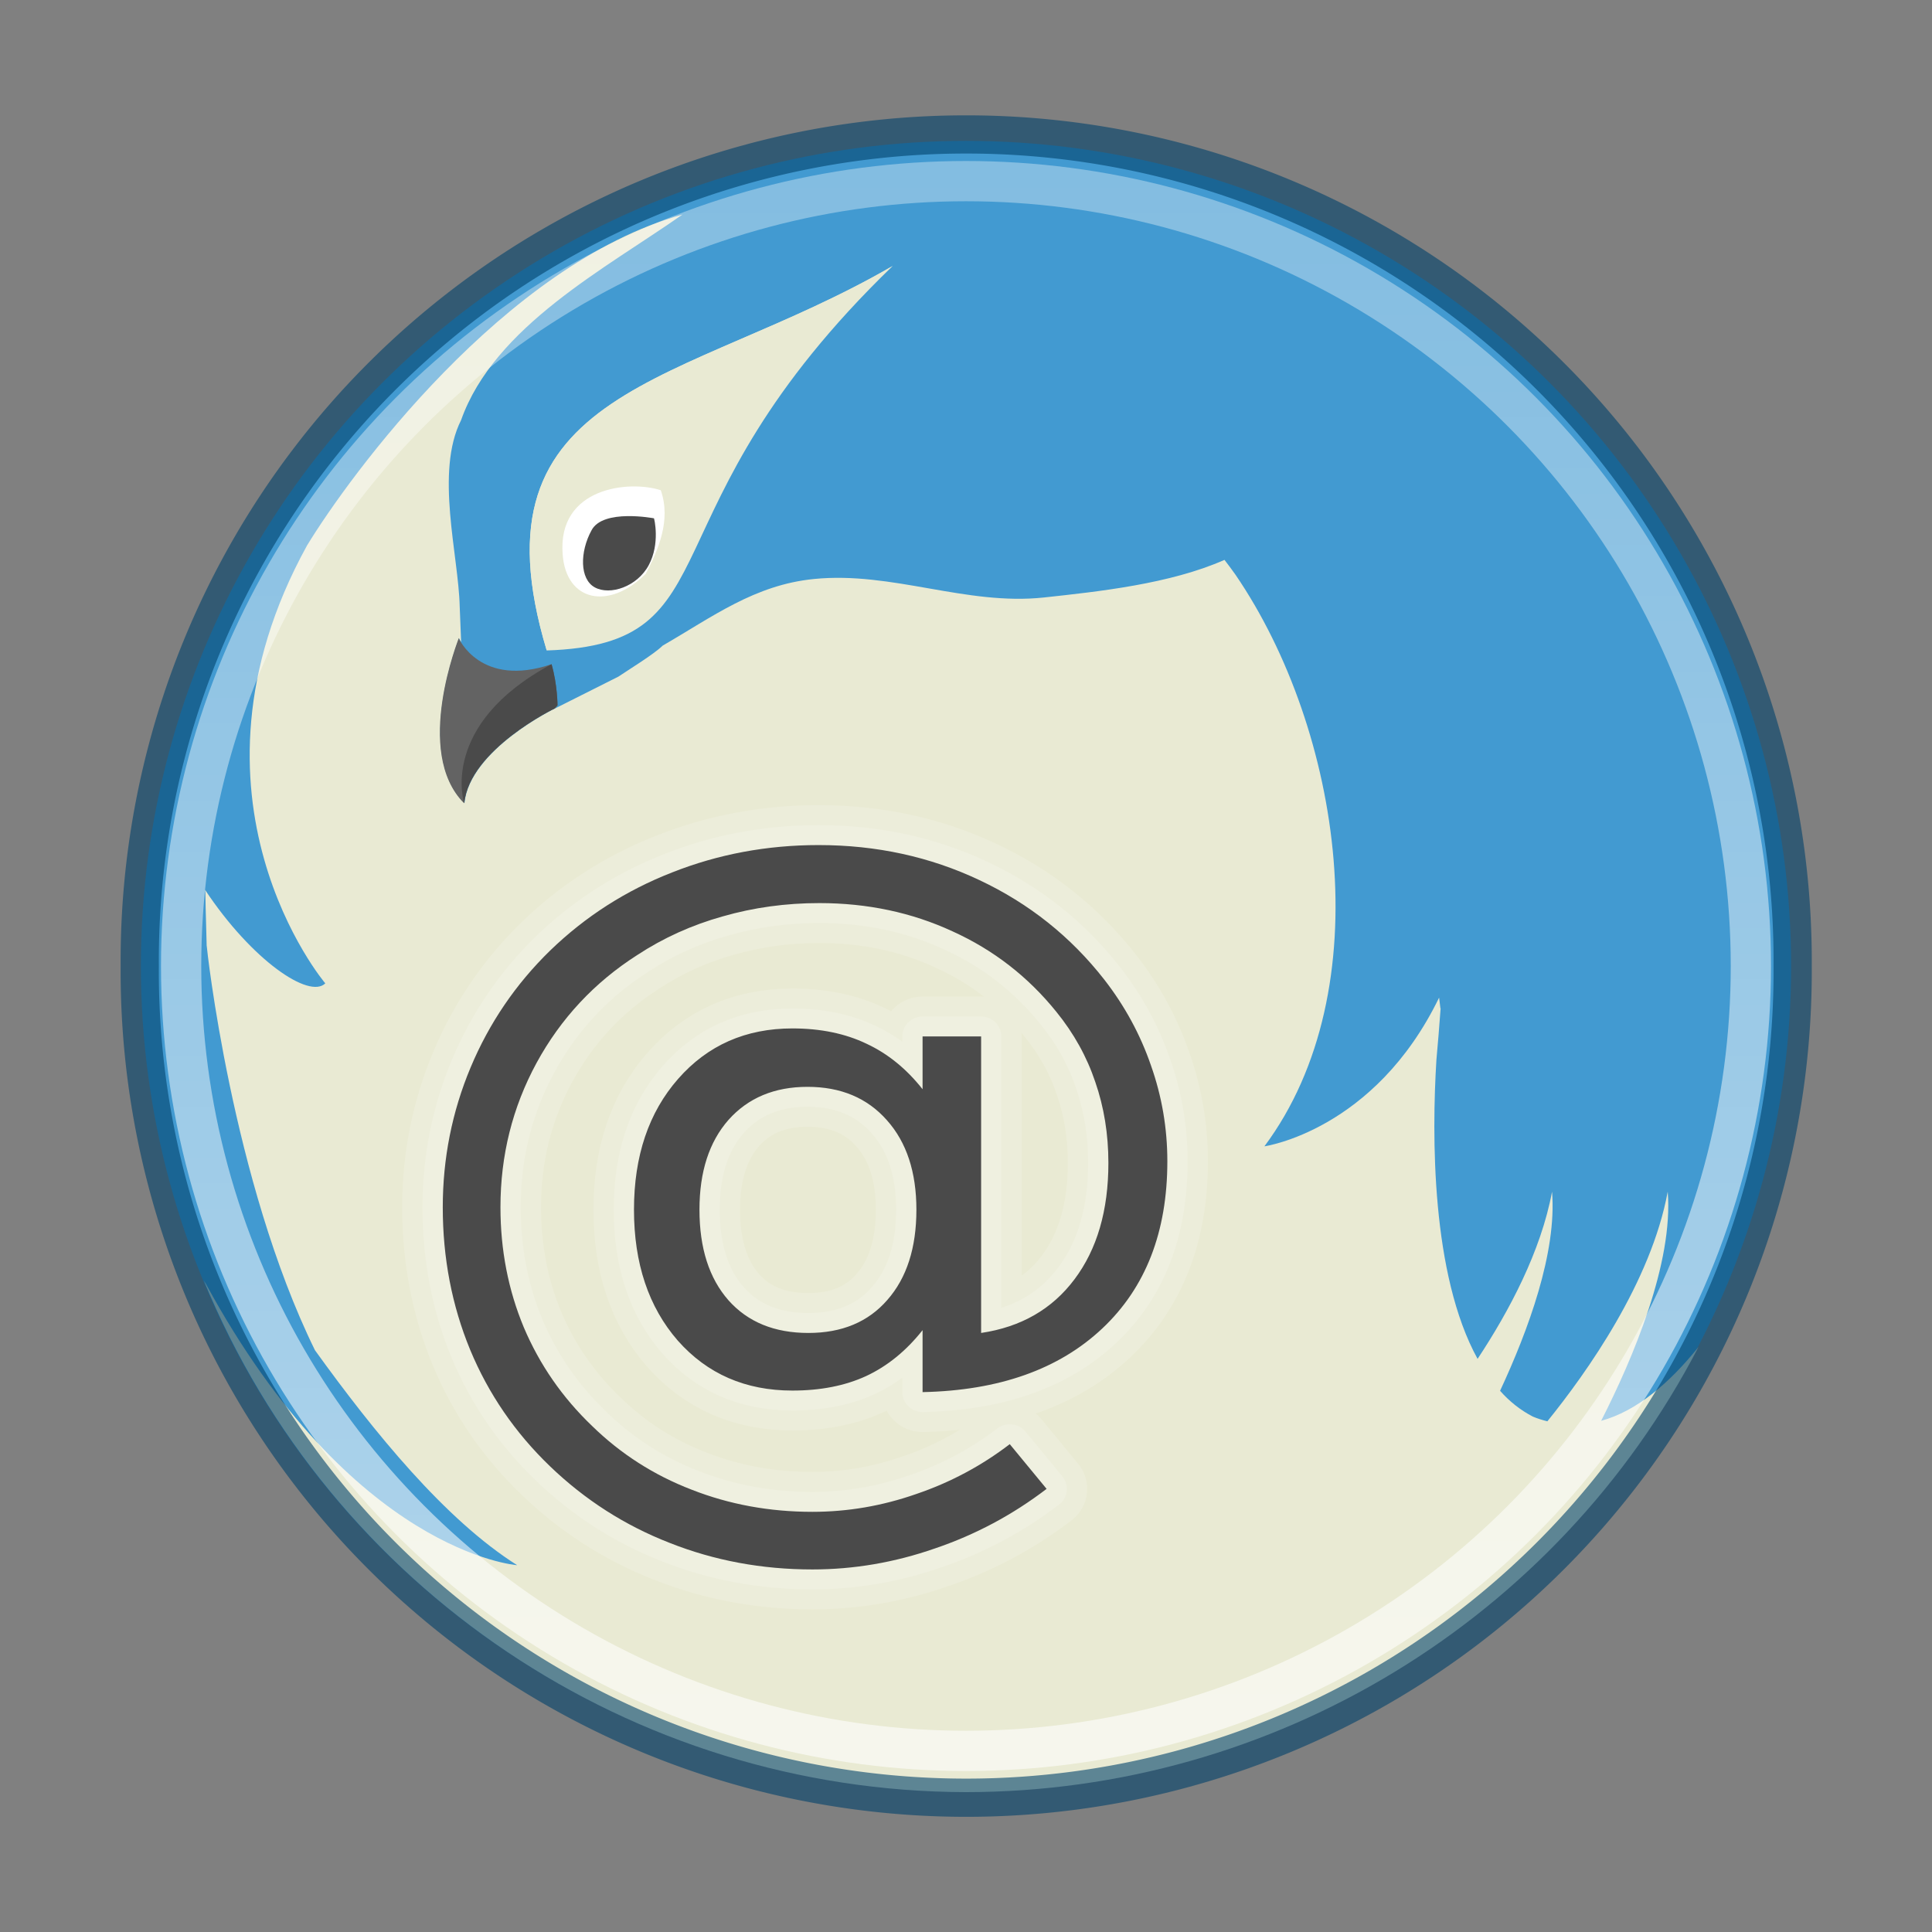 <?xml version="1.0" encoding="UTF-8" standalone="no"?>
<!-- Created with Inkscape (http://www.inkscape.org/) -->

<svg
   xmlns:dc="http://purl.org/dc/elements/1.1/"
   xmlns:cc="http://creativecommons.org/ns#"
   xmlns:rdf="http://www.w3.org/1999/02/22-rdf-syntax-ns#"
   xmlns:svg="http://www.w3.org/2000/svg"
   xmlns="http://www.w3.org/2000/svg"
   xmlns:sodipodi="http://sodipodi.sourceforge.net/DTD/sodipodi-0.dtd"
   xmlns:inkscape="http://www.inkscape.org/namespaces/inkscape"
   id="svg4951"
   height="48"
   width="48"
   version="1.1"
   inkscape:version="0.91 r13725"
   sodipodi:docname="thunderbird.svg">
  <rect width="100%" height="100%" fill="#808080" stroke="none"/>
  <sodipodi:namedview
     pagecolor="#ffffff"
     bordercolor="#666666"
     borderopacity="1"
     objecttolerance="10"
     gridtolerance="10"
     guidetolerance="10"
     inkscape:pageopacity="0"
     inkscape:pageshadow="2"
     inkscape:window-width="1535"
     inkscape:window-height="876"
     id="namedview29"
     showgrid="false"
     inkscape:zoom="4.9166667"
     inkscape:cx="24"
     inkscape:cy="24"
     inkscape:window-x="65"
     inkscape:window-y="24"
     inkscape:window-maximized="1"
     inkscape:current-layer="svg4951" />
  <defs
     id="defs4953">
    <radialGradient
       id="radialGradient3302"
       gradientUnits="userSpaceOnUse"
       cy="186.17"
       cx="99.157"
       gradientTransform="matrix(.271 0 0 .088 -2.855 25.187)"
       r="62.769">
      <stop
         id="stop3822-2-6-3"
         stop-color="#3d3d3d"
         offset="0" />
      <stop
         id="stop3864-8-7-7"
         stop-color="#686868"
         stop-opacity=".498"
         offset=".5" />
      <stop
         id="stop3824-1-2-5"
         stop-color="#686868"
         stop-opacity="0"
         offset="1" />
    </radialGradient>
    <linearGradient
       id="linearGradient3039"
       y2="32.568"
       gradientUnits="userSpaceOnUse"
       x2="15.124"
       gradientTransform="matrix(.763 0 0 .763 12.401 18.789)"
       y1="-18.801"
       x1="15.124">
      <stop
         id="stop3777"
         stop-color="#fff"
         stop-opacity=".588"
         offset="0" />
      <stop
         id="stop3779"
         stop-color="#fff"
         offset="1" />
    </linearGradient>
  </defs>
  <circle
     id="path5845"
     cx="24"
     cy="24"
     r="20.5"
     fill="#429ad1" />
  <path
     id="path2985"
     d="m7.623 13.562c-3.441 6.254 0.455 10.869 0.459 10.869-0.397 0.395-1.823-0.569-2.988-2.324l0.008 0.068s0.009 0.575 0.033 1.33l0.002 0.002c-0.005 0 0.621 5.829 2.688 10.039 1.474 2.045 3.232 4.208 5.023 5.34h-0.006s-4.09-0.299-7.729-6.992c-0.015-0.027-0.034-0.051-0.049-0.078 3.161 7.676 10.634 12.692 18.935 12.709 7.654-0.005 14.669-4.268 18.199-11.059-0.718 0.892-1.529 1.591-2.418 1.834 0.79-1.553 1.797-3.922 1.654-5.693-0.414 2.246-2.008 4.49-2.99 5.705-0.125-0.031-0.244-0.068-0.361-0.117-0.31-0.161-0.583-0.378-0.814-0.641 0.699-1.503 1.414-3.439 1.291-4.947-0.276 1.484-1.065 2.966-1.85 4.154-1.154-2.098-1.138-5.561-1.023-7.426 0.037-0.419 0.074-0.843 0.104-1.275-0-0.003 0-0.006 0-0.01-0.007 0-0.007 0.003-0.004 0.008-0.008-0.096-0.024-0.179-0.033-0.273-1.605 3.311-4.343 3.695-4.34 3.695 2.906-3.903 1.916-10.342-0.717-14.199-0.089-0.129-0.183-0.249-0.275-0.371-1.351 0.598-3.127 0.787-4.482 0.934-1.937 0.209-3.775-0.654-5.717-0.459-1.472 0.146-2.515 0.936-3.76 1.656-0.209 0.209-0.862 0.608-1.1 0.77l-1.562 0.785c-0.007 0-2.125 1.024-2.262 2.357-1.273-1.273-0.127-4.1-0.133-4.1s0.012 0.039 0.051 0.102l-0.036-0.893c-0.03-1.27-0.617-3.333 0.035-4.625 0.823-2.327 3.607-3.776 5.5-5.107-4.431 1.235-8.263 6.474-9.334 8.232z"
     fill="#e9ead3" />
  <path
     id="path3755"
     opacity=".6"
     d="m40.781 6.833a25.571 25.571 0 1 1 -51.141 0 25.571 25.571 0 1 1 51.141 0z"
     transform="matrix(.803 0 0 .803 11.791 18.515)"
     stroke="#00426b"
     stroke-width="1.182"
     fill="none" />
  <path
     id="path210"
     fill="#e9ead3"
     d="m13.576 16.161c4.767-0.154 2.239-3.402 8.602-9.553-5.184 3.008-10.583 2.94-8.595 9.553h-0.007z" />
  <path
     id="path217"
     fill="#e9ead3"
     d="m13.576 16.161c0.838-1.214 3.674-5.93 8.602-9.553-5.184 3.008-10.583 2.94-8.595 9.553h-0.007z" />
  <path
     id="path219"
     fill="#fff"
     d="m16.032 14.265c-0.896 0.896-1.969 0.687-2.053-0.494-0.131-1.669 1.659-1.846 2.438-1.591 0.263 0.756-0.07 1.495-0.379 2.085" />
  <path
     id="path228"
     fill="#4a4a4a"
     d="m16.118 14.041c-0.289 0.539-0.964 0.756-1.337 0.554-0.381-0.203-0.379-0.882-0.084-1.421 0.285-0.54 1.544-0.297 1.55-0.297 0.006-0.001 0.16 0.627-0.129 1.164z" />
  <path
     id="path242"
     fill="#636363"
     d="m13.851 17.527s0-0.513-0.148-1.025c-1.765 0.599-2.311-0.648-2.305-0.648s-1.142 2.828 0.131 4.101c0.137-1.333 2.255-2.358 2.262-2.358" />
  <path
     id="path244"
     fill="#4a4a4a"
     d="m13.781 17.596 0.07-0.069s0-0.513-0.148-1.025c-2.807 1.503-2.175 3.453-2.169 3.453 0.129-1.333 2.247-2.358 2.253-2.358h-0.006z" />
  <g
     id="g4374"
     stroke-linejoin="round"
     opacity=".15"
     transform="scale(1.008 .992)"
     stroke="#fff"
     stroke-linecap="round"
     stroke-width="2"
     fill="none">
    <path
       id="path4376"
       stroke-linejoin="round"
       d="m17.24 30.297q0 1.443 0.716 2.27 0.716 0.817 1.968 0.817 1.241 0 1.947-0.827 0.716-0.827 0.716-2.26 0-1.413-0.726-2.24-0.726-0.837-1.958-0.837-1.221 0-1.947 0.827-0.716 0.827-0.716 2.25zm5.499 3.017q-0.605 0.777-1.392 1.15-0.777 0.363-1.816 0.363-1.736 0-2.825-1.251-1.08-1.261-1.08-3.279t1.09-3.279 2.815-1.261q1.039 0 1.826 0.383 0.787 0.373 1.382 1.14v-1.322h1.443v7.426q1.473-0.222 2.3-1.342 0.837-1.13 0.837-2.916 0-1.08-0.323-2.028-0.313-0.948-0.959-1.756-1.049-1.322-2.563-2.018-1.503-0.706-3.279-0.706-1.241 0-2.381 0.333-1.14 0.323-2.109 0.969-1.584 1.029-2.482 2.704-0.888 1.665-0.888 3.612 0 1.604 0.575 3.007 0.585 1.403 1.685 2.472 1.059 1.049 2.452 1.594 1.392 0.555 2.977 0.555 1.302 0 2.553-0.444 1.261-0.434 2.311-1.251l0.908 1.12q-1.261 0.979-2.755 1.493-1.483 0.525-3.017 0.525-1.867 0-3.521-0.666-1.655-0.656-2.946-1.917t-1.968-2.916q-0.676-1.665-0.676-3.572 0-1.836 0.686-3.501t1.958-2.926q1.302-1.281 3.007-1.958 1.705-0.686 3.612-0.686 2.139 0 3.965 0.878 1.836 0.878 3.077 2.492 0.757 0.989 1.15 2.149 0.404 1.16 0.404 2.401 0 2.654-1.604 4.187-1.604 1.534-4.429 1.594v-1.554z"
       stroke="#fff"
       stroke-linecap="round"
       stroke-width="2"
       fill="none" />
  </g>
  <g
     id="g4378"
     stroke-linejoin="round"
     opacity=".15"
     transform="scale(1.008 .992)"
     stroke="#fff"
     stroke-linecap="round"
     fill="none">
    <path
       id="path4380"
       stroke-linejoin="round"
       d="m17.24 30.297q0 1.443 0.716 2.27 0.716 0.817 1.968 0.817 1.241 0 1.947-0.827 0.716-0.827 0.716-2.26 0-1.413-0.726-2.24-0.726-0.837-1.958-0.837-1.221 0-1.947 0.827-0.716 0.827-0.716 2.25zm5.499 3.017q-0.605 0.777-1.392 1.15-0.777 0.363-1.816 0.363-1.736 0-2.825-1.251-1.08-1.261-1.08-3.279t1.09-3.279 2.815-1.261q1.039 0 1.826 0.383 0.787 0.373 1.382 1.14v-1.322h1.443v7.426q1.473-0.222 2.3-1.342 0.837-1.13 0.837-2.916 0-1.08-0.323-2.028-0.313-0.948-0.959-1.756-1.049-1.322-2.563-2.018-1.503-0.706-3.279-0.706-1.241 0-2.381 0.333-1.14 0.323-2.109 0.969-1.584 1.029-2.482 2.704-0.888 1.665-0.888 3.612 0 1.604 0.575 3.007 0.585 1.403 1.685 2.472 1.059 1.049 2.452 1.594 1.392 0.555 2.977 0.555 1.302 0 2.553-0.444 1.261-0.434 2.311-1.251l0.908 1.12q-1.261 0.979-2.755 1.493-1.483 0.525-3.017 0.525-1.867 0-3.521-0.666-1.655-0.656-2.946-1.917t-1.968-2.916q-0.676-1.665-0.676-3.572 0-1.836 0.686-3.501t1.958-2.926q1.302-1.281 3.007-1.958 1.705-0.686 3.612-0.686 2.139 0 3.965 0.878 1.836 0.878 3.077 2.492 0.757 0.989 1.15 2.149 0.404 1.16 0.404 2.401 0 2.654-1.604 4.187-1.604 1.534-4.429 1.594v-1.554z"
       stroke="#fff"
       stroke-linecap="round"
       fill="none" />
  </g>
  <g
     id="text6066"
     fill="#4a4a4a"
     transform="scale(1.008 .992)">
    <path
       id="path4382"
       fill="#4a4a4a"
       d="m17.24 30.297q0 1.443 0.716 2.27 0.716 0.817 1.968 0.817 1.241 0 1.947-0.827 0.716-0.827 0.716-2.26 0-1.413-0.726-2.24-0.726-0.837-1.958-0.837-1.221 0-1.947 0.827-0.716 0.827-0.716 2.25zm5.499 3.017q-0.605 0.777-1.392 1.15-0.777 0.363-1.816 0.363-1.736 0-2.825-1.251-1.08-1.261-1.08-3.279t1.09-3.279 2.815-1.261q1.039 0 1.826 0.383 0.787 0.373 1.382 1.14v-1.322h1.443v7.426q1.473-0.222 2.3-1.342 0.837-1.13 0.837-2.916 0-1.08-0.323-2.028-0.313-0.948-0.959-1.756-1.049-1.322-2.563-2.018-1.503-0.706-3.279-0.706-1.241 0-2.381 0.333-1.14 0.323-2.109 0.969-1.584 1.029-2.482 2.704-0.888 1.665-0.888 3.612 0 1.604 0.575 3.007 0.585 1.403 1.685 2.472 1.059 1.049 2.452 1.594 1.392 0.555 2.977 0.555 1.302 0 2.553-0.444 1.261-0.434 2.311-1.251l0.908 1.12q-1.261 0.979-2.755 1.493-1.483 0.525-3.017 0.525-1.867 0-3.521-0.666-1.655-0.656-2.946-1.917t-1.968-2.916q-0.676-1.665-0.676-3.572 0-1.836 0.686-3.501t1.958-2.926q1.302-1.281 3.007-1.958 1.705-0.686 3.612-0.686 2.139 0 3.965 0.878 1.836 0.878 3.077 2.492 0.757 0.989 1.15 2.149 0.404 1.16 0.404 2.401 0 2.654-1.604 4.187-1.604 1.534-4.429 1.594v-1.554z" />
  </g>
  <ellipse
     id="path3773"
     stroke-opacity=".588"
     rx="19.5"
     ry="19.5"
     stroke="url(#linearGradient3039)"
     cy="24"
     cx="24"
     stroke-width="1"
     fill="none" />
</svg>
